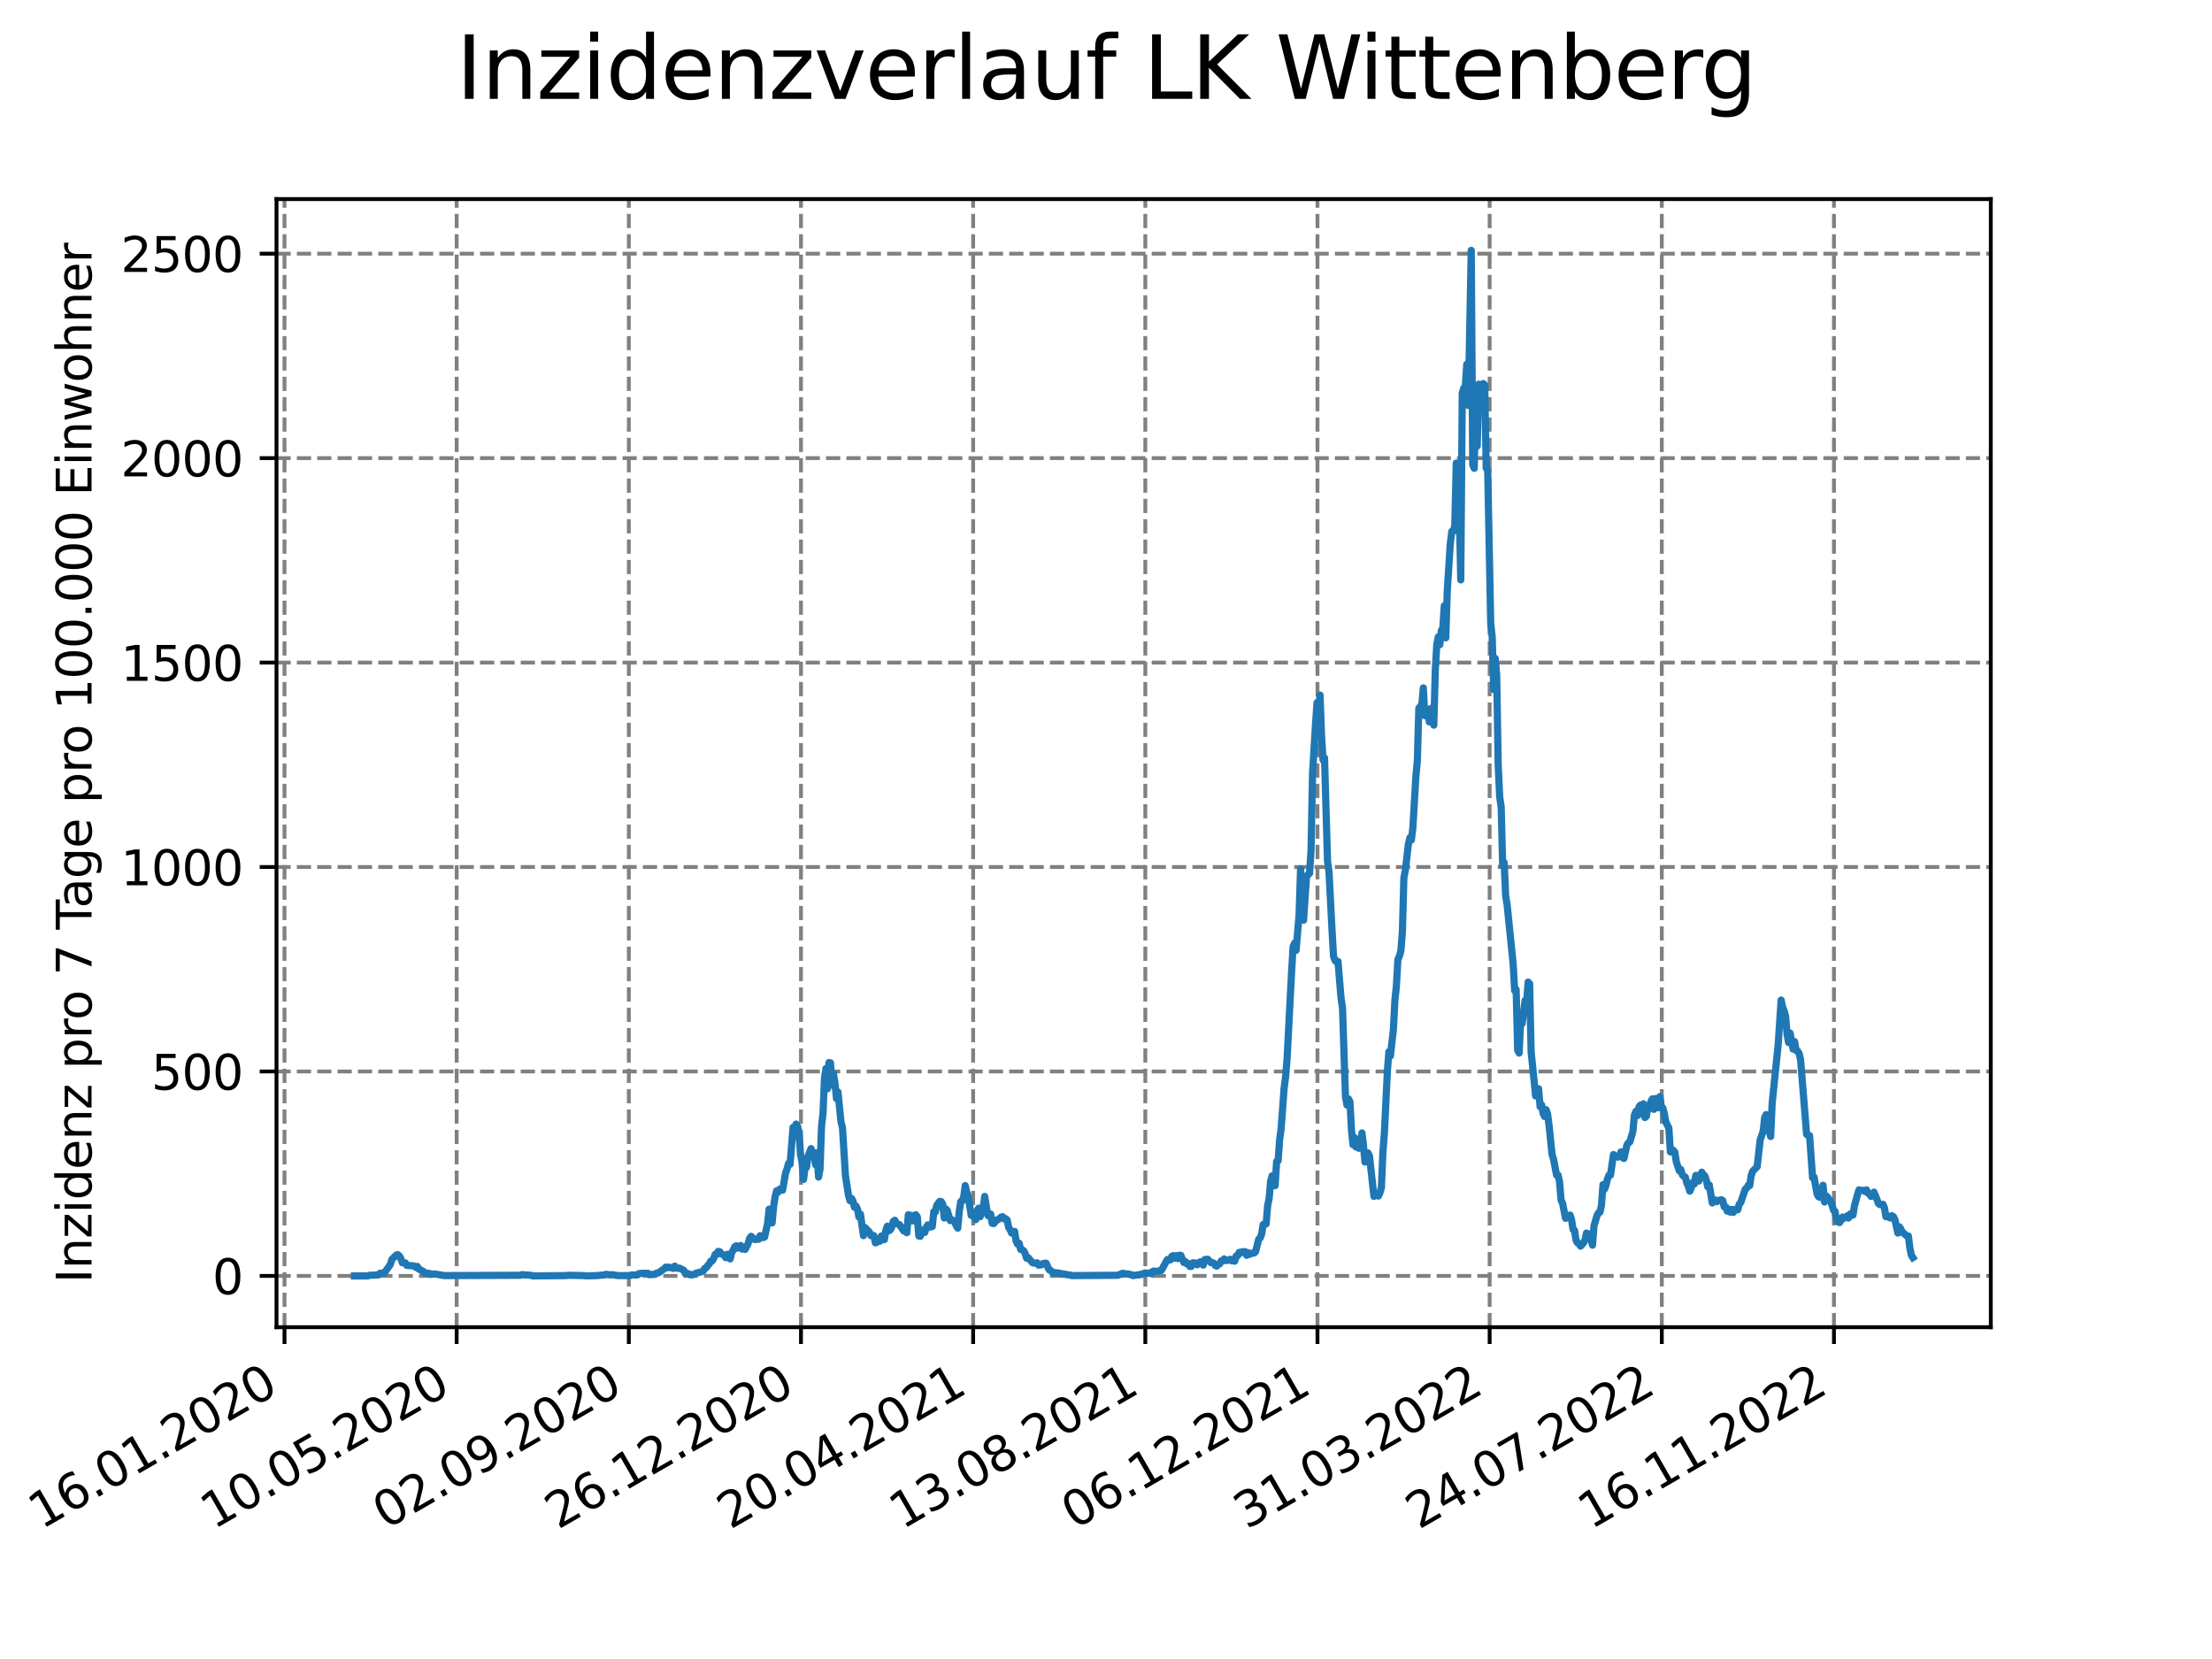 <?xml version="1.0" encoding="utf-8" standalone="no"?>
<!DOCTYPE svg PUBLIC "-//W3C//DTD SVG 1.1//EN"
  "http://www.w3.org/Graphics/SVG/1.1/DTD/svg11.dtd">
<svg xmlns:xlink="http://www.w3.org/1999/xlink" width="460.8pt" height="345.6pt" viewBox="0 0 460.8 345.6" xmlns="http://www.w3.org/2000/svg" version="1.1">
 <defs>
  <style type="text/css">*{stroke-linejoin: round; stroke-linecap: butt}</style>
 </defs>
 <g id="figure_1">
  <g id="patch_1">
   <path d="M 0 345.6 
L 460.8 345.6 
L 460.8 0 
L 0 0 
z
" style="fill: #ffffff"/>
  </g>
  <g id="axes_1">
   <g id="patch_2">
    <path d="M 57.6 276.48 
L 414.72 276.48 
L 414.72 41.472 
L 57.6 41.472 
z
" style="fill: #ffffff"/>
   </g>
   <g id="matplotlib.axis_1">
    <g id="xtick_1">
     <g id="line2d_1">
      <path d="M 59.266 276.48 
L 59.266 41.472 
" clip-path="url(#p8b31447f17)" style="fill: none; stroke-dasharray: 2.96,1.28; stroke-dashoffset: 0; stroke: #808080; stroke-width: 0.8"/>
     </g>
     <g id="line2d_2">
      <defs>
       <path id="m54310b208f" d="M 0 0 
L 0 3.5 
" style="stroke: #000000; stroke-width: 0.8"/>
      </defs>
      <g>
       <use xlink:href="#m54310b208f" x="59.266" y="276.48" style="stroke: #000000; stroke-width: 0.8"/>
      </g>
     </g>
     <g id="text_1">
      <!-- 16.01.2020 -->
      <g transform="translate(8.641 318.689) rotate(-30) scale(0.1 -0.1)">
       <defs>
        <path id="DejaVuSans-31" d="M 794 531 
L 1825 531 
L 1825 4091 
L 703 3866 
L 703 4441 
L 1819 4666 
L 2450 4666 
L 2450 531 
L 3481 531 
L 3481 0 
L 794 0 
L 794 531 
z
" transform="scale(0.016)"/>
        <path id="DejaVuSans-36" d="M 2113 2584 
Q 1688 2584 1439 2293 
Q 1191 2003 1191 1497 
Q 1191 994 1439 701 
Q 1688 409 2113 409 
Q 2538 409 2786 701 
Q 3034 994 3034 1497 
Q 3034 2003 2786 2293 
Q 2538 2584 2113 2584 
z
M 3366 4563 
L 3366 3988 
Q 3128 4100 2886 4159 
Q 2644 4219 2406 4219 
Q 1781 4219 1451 3797 
Q 1122 3375 1075 2522 
Q 1259 2794 1537 2939 
Q 1816 3084 2150 3084 
Q 2853 3084 3261 2657 
Q 3669 2231 3669 1497 
Q 3669 778 3244 343 
Q 2819 -91 2113 -91 
Q 1303 -91 875 529 
Q 447 1150 447 2328 
Q 447 3434 972 4092 
Q 1497 4750 2381 4750 
Q 2619 4750 2861 4703 
Q 3103 4656 3366 4563 
z
" transform="scale(0.016)"/>
        <path id="DejaVuSans-2e" d="M 684 794 
L 1344 794 
L 1344 0 
L 684 0 
L 684 794 
z
" transform="scale(0.016)"/>
        <path id="DejaVuSans-30" d="M 2034 4250 
Q 1547 4250 1301 3770 
Q 1056 3291 1056 2328 
Q 1056 1369 1301 889 
Q 1547 409 2034 409 
Q 2525 409 2770 889 
Q 3016 1369 3016 2328 
Q 3016 3291 2770 3770 
Q 2525 4250 2034 4250 
z
M 2034 4750 
Q 2819 4750 3233 4129 
Q 3647 3509 3647 2328 
Q 3647 1150 3233 529 
Q 2819 -91 2034 -91 
Q 1250 -91 836 529 
Q 422 1150 422 2328 
Q 422 3509 836 4129 
Q 1250 4750 2034 4750 
z
" transform="scale(0.016)"/>
        <path id="DejaVuSans-32" d="M 1228 531 
L 3431 531 
L 3431 0 
L 469 0 
L 469 531 
Q 828 903 1448 1529 
Q 2069 2156 2228 2338 
Q 2531 2678 2651 2914 
Q 2772 3150 2772 3378 
Q 2772 3750 2511 3984 
Q 2250 4219 1831 4219 
Q 1534 4219 1204 4116 
Q 875 4013 500 3803 
L 500 4441 
Q 881 4594 1212 4672 
Q 1544 4750 1819 4750 
Q 2544 4750 2975 4387 
Q 3406 4025 3406 3419 
Q 3406 3131 3298 2873 
Q 3191 2616 2906 2266 
Q 2828 2175 2409 1742 
Q 1991 1309 1228 531 
z
" transform="scale(0.016)"/>
       </defs>
       <use xlink:href="#DejaVuSans-31"/>
       <use xlink:href="#DejaVuSans-36" x="63.623"/>
       <use xlink:href="#DejaVuSans-2e" x="127.246"/>
       <use xlink:href="#DejaVuSans-30" x="159.033"/>
       <use xlink:href="#DejaVuSans-31" x="222.656"/>
       <use xlink:href="#DejaVuSans-2e" x="286.279"/>
       <use xlink:href="#DejaVuSans-32" x="318.066"/>
       <use xlink:href="#DejaVuSans-30" x="381.689"/>
       <use xlink:href="#DejaVuSans-32" x="445.312"/>
       <use xlink:href="#DejaVuSans-30" x="508.936"/>
      </g>
     </g>
    </g>
    <g id="xtick_2">
     <g id="line2d_3">
      <path d="M 95.131 276.48 
L 95.131 41.472 
" clip-path="url(#p8b31447f17)" style="fill: none; stroke-dasharray: 2.96,1.28; stroke-dashoffset: 0; stroke: #808080; stroke-width: 0.8"/>
     </g>
     <g id="line2d_4">
      <g>
       <use xlink:href="#m54310b208f" x="95.131" y="276.48" style="stroke: #000000; stroke-width: 0.8"/>
      </g>
     </g>
     <g id="text_2">
      <!-- 10.05.2020 -->
      <g transform="translate(44.505 318.689) rotate(-30) scale(0.1 -0.1)">
       <defs>
        <path id="DejaVuSans-35" d="M 691 4666 
L 3169 4666 
L 3169 4134 
L 1269 4134 
L 1269 2991 
Q 1406 3038 1543 3061 
Q 1681 3084 1819 3084 
Q 2600 3084 3056 2656 
Q 3513 2228 3513 1497 
Q 3513 744 3044 326 
Q 2575 -91 1722 -91 
Q 1428 -91 1123 -41 
Q 819 9 494 109 
L 494 744 
Q 775 591 1075 516 
Q 1375 441 1709 441 
Q 2250 441 2565 725 
Q 2881 1009 2881 1497 
Q 2881 1984 2565 2268 
Q 2250 2553 1709 2553 
Q 1456 2553 1204 2497 
Q 953 2441 691 2322 
L 691 4666 
z
" transform="scale(0.016)"/>
       </defs>
       <use xlink:href="#DejaVuSans-31"/>
       <use xlink:href="#DejaVuSans-30" x="63.623"/>
       <use xlink:href="#DejaVuSans-2e" x="127.246"/>
       <use xlink:href="#DejaVuSans-30" x="159.033"/>
       <use xlink:href="#DejaVuSans-35" x="222.656"/>
       <use xlink:href="#DejaVuSans-2e" x="286.279"/>
       <use xlink:href="#DejaVuSans-32" x="318.066"/>
       <use xlink:href="#DejaVuSans-30" x="381.689"/>
       <use xlink:href="#DejaVuSans-32" x="445.312"/>
       <use xlink:href="#DejaVuSans-30" x="508.936"/>
      </g>
     </g>
    </g>
    <g id="xtick_3">
     <g id="line2d_5">
      <path d="M 130.996 276.48 
L 130.996 41.472 
" clip-path="url(#p8b31447f17)" style="fill: none; stroke-dasharray: 2.96,1.28; stroke-dashoffset: 0; stroke: #808080; stroke-width: 0.8"/>
     </g>
     <g id="line2d_6">
      <g>
       <use xlink:href="#m54310b208f" x="130.996" y="276.48" style="stroke: #000000; stroke-width: 0.8"/>
      </g>
     </g>
     <g id="text_3">
      <!-- 02.09.2020 -->
      <g transform="translate(80.37 318.689) rotate(-30) scale(0.1 -0.1)">
       <defs>
        <path id="DejaVuSans-39" d="M 703 97 
L 703 672 
Q 941 559 1184 500 
Q 1428 441 1663 441 
Q 2288 441 2617 861 
Q 2947 1281 2994 2138 
Q 2813 1869 2534 1725 
Q 2256 1581 1919 1581 
Q 1219 1581 811 2004 
Q 403 2428 403 3163 
Q 403 3881 828 4315 
Q 1253 4750 1959 4750 
Q 2769 4750 3195 4129 
Q 3622 3509 3622 2328 
Q 3622 1225 3098 567 
Q 2575 -91 1691 -91 
Q 1453 -91 1209 -44 
Q 966 3 703 97 
z
M 1959 2075 
Q 2384 2075 2632 2365 
Q 2881 2656 2881 3163 
Q 2881 3666 2632 3958 
Q 2384 4250 1959 4250 
Q 1534 4250 1286 3958 
Q 1038 3666 1038 3163 
Q 1038 2656 1286 2365 
Q 1534 2075 1959 2075 
z
" transform="scale(0.016)"/>
       </defs>
       <use xlink:href="#DejaVuSans-30"/>
       <use xlink:href="#DejaVuSans-32" x="63.623"/>
       <use xlink:href="#DejaVuSans-2e" x="127.246"/>
       <use xlink:href="#DejaVuSans-30" x="159.033"/>
       <use xlink:href="#DejaVuSans-39" x="222.656"/>
       <use xlink:href="#DejaVuSans-2e" x="286.279"/>
       <use xlink:href="#DejaVuSans-32" x="318.066"/>
       <use xlink:href="#DejaVuSans-30" x="381.689"/>
       <use xlink:href="#DejaVuSans-32" x="445.312"/>
       <use xlink:href="#DejaVuSans-30" x="508.936"/>
      </g>
     </g>
    </g>
    <g id="xtick_4">
     <g id="line2d_7">
      <path d="M 166.86 276.48 
L 166.86 41.472 
" clip-path="url(#p8b31447f17)" style="fill: none; stroke-dasharray: 2.96,1.28; stroke-dashoffset: 0; stroke: #808080; stroke-width: 0.8"/>
     </g>
     <g id="line2d_8">
      <g>
       <use xlink:href="#m54310b208f" x="166.86" y="276.48" style="stroke: #000000; stroke-width: 0.8"/>
      </g>
     </g>
     <g id="text_4">
      <!-- 26.12.2020 -->
      <g transform="translate(116.235 318.689) rotate(-30) scale(0.1 -0.1)">
       <use xlink:href="#DejaVuSans-32"/>
       <use xlink:href="#DejaVuSans-36" x="63.623"/>
       <use xlink:href="#DejaVuSans-2e" x="127.246"/>
       <use xlink:href="#DejaVuSans-31" x="159.033"/>
       <use xlink:href="#DejaVuSans-32" x="222.656"/>
       <use xlink:href="#DejaVuSans-2e" x="286.279"/>
       <use xlink:href="#DejaVuSans-32" x="318.066"/>
       <use xlink:href="#DejaVuSans-30" x="381.689"/>
       <use xlink:href="#DejaVuSans-32" x="445.312"/>
       <use xlink:href="#DejaVuSans-30" x="508.936"/>
      </g>
     </g>
    </g>
    <g id="xtick_5">
     <g id="line2d_9">
      <path d="M 202.725 276.48 
L 202.725 41.472 
" clip-path="url(#p8b31447f17)" style="fill: none; stroke-dasharray: 2.96,1.28; stroke-dashoffset: 0; stroke: #808080; stroke-width: 0.8"/>
     </g>
     <g id="line2d_10">
      <g>
       <use xlink:href="#m54310b208f" x="202.725" y="276.48" style="stroke: #000000; stroke-width: 0.8"/>
      </g>
     </g>
     <g id="text_5">
      <!-- 20.04.2021 -->
      <g transform="translate(152.1 318.689) rotate(-30) scale(0.1 -0.1)">
       <defs>
        <path id="DejaVuSans-34" d="M 2419 4116 
L 825 1625 
L 2419 1625 
L 2419 4116 
z
M 2253 4666 
L 3047 4666 
L 3047 1625 
L 3713 1625 
L 3713 1100 
L 3047 1100 
L 3047 0 
L 2419 0 
L 2419 1100 
L 313 1100 
L 313 1709 
L 2253 4666 
z
" transform="scale(0.016)"/>
       </defs>
       <use xlink:href="#DejaVuSans-32"/>
       <use xlink:href="#DejaVuSans-30" x="63.623"/>
       <use xlink:href="#DejaVuSans-2e" x="127.246"/>
       <use xlink:href="#DejaVuSans-30" x="159.033"/>
       <use xlink:href="#DejaVuSans-34" x="222.656"/>
       <use xlink:href="#DejaVuSans-2e" x="286.279"/>
       <use xlink:href="#DejaVuSans-32" x="318.066"/>
       <use xlink:href="#DejaVuSans-30" x="381.689"/>
       <use xlink:href="#DejaVuSans-32" x="445.312"/>
       <use xlink:href="#DejaVuSans-31" x="508.936"/>
      </g>
     </g>
    </g>
    <g id="xtick_6">
     <g id="line2d_11">
      <path d="M 238.59 276.48 
L 238.59 41.472 
" clip-path="url(#p8b31447f17)" style="fill: none; stroke-dasharray: 2.96,1.28; stroke-dashoffset: 0; stroke: #808080; stroke-width: 0.8"/>
     </g>
     <g id="line2d_12">
      <g>
       <use xlink:href="#m54310b208f" x="238.59" y="276.48" style="stroke: #000000; stroke-width: 0.8"/>
      </g>
     </g>
     <g id="text_6">
      <!-- 13.08.2021 -->
      <g transform="translate(187.965 318.689) rotate(-30) scale(0.1 -0.1)">
       <defs>
        <path id="DejaVuSans-33" d="M 2597 2516 
Q 3050 2419 3304 2112 
Q 3559 1806 3559 1356 
Q 3559 666 3084 287 
Q 2609 -91 1734 -91 
Q 1441 -91 1130 -33 
Q 819 25 488 141 
L 488 750 
Q 750 597 1062 519 
Q 1375 441 1716 441 
Q 2309 441 2620 675 
Q 2931 909 2931 1356 
Q 2931 1769 2642 2001 
Q 2353 2234 1838 2234 
L 1294 2234 
L 1294 2753 
L 1863 2753 
Q 2328 2753 2575 2939 
Q 2822 3125 2822 3475 
Q 2822 3834 2567 4026 
Q 2313 4219 1838 4219 
Q 1578 4219 1281 4162 
Q 984 4106 628 3988 
L 628 4550 
Q 988 4650 1302 4700 
Q 1616 4750 1894 4750 
Q 2613 4750 3031 4423 
Q 3450 4097 3450 3541 
Q 3450 3153 3228 2886 
Q 3006 2619 2597 2516 
z
" transform="scale(0.016)"/>
        <path id="DejaVuSans-38" d="M 2034 2216 
Q 1584 2216 1326 1975 
Q 1069 1734 1069 1313 
Q 1069 891 1326 650 
Q 1584 409 2034 409 
Q 2484 409 2743 651 
Q 3003 894 3003 1313 
Q 3003 1734 2745 1975 
Q 2488 2216 2034 2216 
z
M 1403 2484 
Q 997 2584 770 2862 
Q 544 3141 544 3541 
Q 544 4100 942 4425 
Q 1341 4750 2034 4750 
Q 2731 4750 3128 4425 
Q 3525 4100 3525 3541 
Q 3525 3141 3298 2862 
Q 3072 2584 2669 2484 
Q 3125 2378 3379 2068 
Q 3634 1759 3634 1313 
Q 3634 634 3220 271 
Q 2806 -91 2034 -91 
Q 1263 -91 848 271 
Q 434 634 434 1313 
Q 434 1759 690 2068 
Q 947 2378 1403 2484 
z
M 1172 3481 
Q 1172 3119 1398 2916 
Q 1625 2713 2034 2713 
Q 2441 2713 2670 2916 
Q 2900 3119 2900 3481 
Q 2900 3844 2670 4047 
Q 2441 4250 2034 4250 
Q 1625 4250 1398 4047 
Q 1172 3844 1172 3481 
z
" transform="scale(0.016)"/>
       </defs>
       <use xlink:href="#DejaVuSans-31"/>
       <use xlink:href="#DejaVuSans-33" x="63.623"/>
       <use xlink:href="#DejaVuSans-2e" x="127.246"/>
       <use xlink:href="#DejaVuSans-30" x="159.033"/>
       <use xlink:href="#DejaVuSans-38" x="222.656"/>
       <use xlink:href="#DejaVuSans-2e" x="286.279"/>
       <use xlink:href="#DejaVuSans-32" x="318.066"/>
       <use xlink:href="#DejaVuSans-30" x="381.689"/>
       <use xlink:href="#DejaVuSans-32" x="445.312"/>
       <use xlink:href="#DejaVuSans-31" x="508.936"/>
      </g>
     </g>
    </g>
    <g id="xtick_7">
     <g id="line2d_13">
      <path d="M 274.455 276.48 
L 274.455 41.472 
" clip-path="url(#p8b31447f17)" style="fill: none; stroke-dasharray: 2.96,1.28; stroke-dashoffset: 0; stroke: #808080; stroke-width: 0.8"/>
     </g>
     <g id="line2d_14">
      <g>
       <use xlink:href="#m54310b208f" x="274.455" y="276.48" style="stroke: #000000; stroke-width: 0.8"/>
      </g>
     </g>
     <g id="text_7">
      <!-- 06.12.2021 -->
      <g transform="translate(223.83 318.689) rotate(-30) scale(0.1 -0.1)">
       <use xlink:href="#DejaVuSans-30"/>
       <use xlink:href="#DejaVuSans-36" x="63.623"/>
       <use xlink:href="#DejaVuSans-2e" x="127.246"/>
       <use xlink:href="#DejaVuSans-31" x="159.033"/>
       <use xlink:href="#DejaVuSans-32" x="222.656"/>
       <use xlink:href="#DejaVuSans-2e" x="286.279"/>
       <use xlink:href="#DejaVuSans-32" x="318.066"/>
       <use xlink:href="#DejaVuSans-30" x="381.689"/>
       <use xlink:href="#DejaVuSans-32" x="445.312"/>
       <use xlink:href="#DejaVuSans-31" x="508.936"/>
      </g>
     </g>
    </g>
    <g id="xtick_8">
     <g id="line2d_15">
      <path d="M 310.32 276.48 
L 310.32 41.472 
" clip-path="url(#p8b31447f17)" style="fill: none; stroke-dasharray: 2.96,1.28; stroke-dashoffset: 0; stroke: #808080; stroke-width: 0.8"/>
     </g>
     <g id="line2d_16">
      <g>
       <use xlink:href="#m54310b208f" x="310.32" y="276.48" style="stroke: #000000; stroke-width: 0.8"/>
      </g>
     </g>
     <g id="text_8">
      <!-- 31.03.2022 -->
      <g transform="translate(259.694 318.689) rotate(-30) scale(0.1 -0.1)">
       <use xlink:href="#DejaVuSans-33"/>
       <use xlink:href="#DejaVuSans-31" x="63.623"/>
       <use xlink:href="#DejaVuSans-2e" x="127.246"/>
       <use xlink:href="#DejaVuSans-30" x="159.033"/>
       <use xlink:href="#DejaVuSans-33" x="222.656"/>
       <use xlink:href="#DejaVuSans-2e" x="286.279"/>
       <use xlink:href="#DejaVuSans-32" x="318.066"/>
       <use xlink:href="#DejaVuSans-30" x="381.689"/>
       <use xlink:href="#DejaVuSans-32" x="445.312"/>
       <use xlink:href="#DejaVuSans-32" x="508.936"/>
      </g>
     </g>
    </g>
    <g id="xtick_9">
     <g id="line2d_17">
      <path d="M 346.184 276.48 
L 346.184 41.472 
" clip-path="url(#p8b31447f17)" style="fill: none; stroke-dasharray: 2.96,1.28; stroke-dashoffset: 0; stroke: #808080; stroke-width: 0.8"/>
     </g>
     <g id="line2d_18">
      <g>
       <use xlink:href="#m54310b208f" x="346.184" y="276.48" style="stroke: #000000; stroke-width: 0.8"/>
      </g>
     </g>
     <g id="text_9">
      <!-- 24.07.2022 -->
      <g transform="translate(295.559 318.689) rotate(-30) scale(0.1 -0.1)">
       <defs>
        <path id="DejaVuSans-37" d="M 525 4666 
L 3525 4666 
L 3525 4397 
L 1831 0 
L 1172 0 
L 2766 4134 
L 525 4134 
L 525 4666 
z
" transform="scale(0.016)"/>
       </defs>
       <use xlink:href="#DejaVuSans-32"/>
       <use xlink:href="#DejaVuSans-34" x="63.623"/>
       <use xlink:href="#DejaVuSans-2e" x="127.246"/>
       <use xlink:href="#DejaVuSans-30" x="159.033"/>
       <use xlink:href="#DejaVuSans-37" x="222.656"/>
       <use xlink:href="#DejaVuSans-2e" x="286.279"/>
       <use xlink:href="#DejaVuSans-32" x="318.066"/>
       <use xlink:href="#DejaVuSans-30" x="381.689"/>
       <use xlink:href="#DejaVuSans-32" x="445.312"/>
       <use xlink:href="#DejaVuSans-32" x="508.936"/>
      </g>
     </g>
    </g>
    <g id="xtick_10">
     <g id="line2d_19">
      <path d="M 382.049 276.48 
L 382.049 41.472 
" clip-path="url(#p8b31447f17)" style="fill: none; stroke-dasharray: 2.96,1.28; stroke-dashoffset: 0; stroke: #808080; stroke-width: 0.8"/>
     </g>
     <g id="line2d_20">
      <g>
       <use xlink:href="#m54310b208f" x="382.049" y="276.48" style="stroke: #000000; stroke-width: 0.8"/>
      </g>
     </g>
     <g id="text_10">
      <!-- 16.11.2022 -->
      <g transform="translate(331.424 318.689) rotate(-30) scale(0.1 -0.1)">
       <use xlink:href="#DejaVuSans-31"/>
       <use xlink:href="#DejaVuSans-36" x="63.623"/>
       <use xlink:href="#DejaVuSans-2e" x="127.246"/>
       <use xlink:href="#DejaVuSans-31" x="159.033"/>
       <use xlink:href="#DejaVuSans-31" x="222.656"/>
       <use xlink:href="#DejaVuSans-2e" x="286.279"/>
       <use xlink:href="#DejaVuSans-32" x="318.066"/>
       <use xlink:href="#DejaVuSans-30" x="381.689"/>
       <use xlink:href="#DejaVuSans-32" x="445.312"/>
       <use xlink:href="#DejaVuSans-32" x="508.936"/>
      </g>
     </g>
    </g>
   </g>
   <g id="matplotlib.axis_2">
    <g id="ytick_1">
     <g id="line2d_21">
      <path d="M 57.6 265.798 
L 414.72 265.798 
" clip-path="url(#p8b31447f17)" style="fill: none; stroke-dasharray: 2.96,1.28; stroke-dashoffset: 0; stroke: #808080; stroke-width: 0.8"/>
     </g>
     <g id="line2d_22">
      <defs>
       <path id="m31c91f7f8d" d="M 0 0 
L -3.5 0 
" style="stroke: #000000; stroke-width: 0.8"/>
      </defs>
      <g>
       <use xlink:href="#m31c91f7f8d" x="57.6" y="265.798" style="stroke: #000000; stroke-width: 0.8"/>
      </g>
     </g>
     <g id="text_11">
      <!-- 0 -->
      <g transform="translate(44.237 269.597) scale(0.1 -0.1)">
       <use xlink:href="#DejaVuSans-30"/>
      </g>
     </g>
    </g>
    <g id="ytick_2">
     <g id="line2d_23">
      <path d="M 57.6 223.208 
L 414.72 223.208 
" clip-path="url(#p8b31447f17)" style="fill: none; stroke-dasharray: 2.96,1.28; stroke-dashoffset: 0; stroke: #808080; stroke-width: 0.8"/>
     </g>
     <g id="line2d_24">
      <g>
       <use xlink:href="#m31c91f7f8d" x="57.6" y="223.208" style="stroke: #000000; stroke-width: 0.8"/>
      </g>
     </g>
     <g id="text_12">
      <!-- 500 -->
      <g transform="translate(31.512 227.007) scale(0.1 -0.1)">
       <use xlink:href="#DejaVuSans-35"/>
       <use xlink:href="#DejaVuSans-30" x="63.623"/>
       <use xlink:href="#DejaVuSans-30" x="127.246"/>
      </g>
     </g>
    </g>
    <g id="ytick_3">
     <g id="line2d_25">
      <path d="M 57.6 180.618 
L 414.72 180.618 
" clip-path="url(#p8b31447f17)" style="fill: none; stroke-dasharray: 2.96,1.28; stroke-dashoffset: 0; stroke: #808080; stroke-width: 0.8"/>
     </g>
     <g id="line2d_26">
      <g>
       <use xlink:href="#m31c91f7f8d" x="57.6" y="180.618" style="stroke: #000000; stroke-width: 0.8"/>
      </g>
     </g>
     <g id="text_13">
      <!-- 1000 -->
      <g transform="translate(25.15 184.417) scale(0.1 -0.1)">
       <use xlink:href="#DejaVuSans-31"/>
       <use xlink:href="#DejaVuSans-30" x="63.623"/>
       <use xlink:href="#DejaVuSans-30" x="127.246"/>
       <use xlink:href="#DejaVuSans-30" x="190.869"/>
      </g>
     </g>
    </g>
    <g id="ytick_4">
     <g id="line2d_27">
      <path d="M 57.6 138.028 
L 414.72 138.028 
" clip-path="url(#p8b31447f17)" style="fill: none; stroke-dasharray: 2.96,1.28; stroke-dashoffset: 0; stroke: #808080; stroke-width: 0.8"/>
     </g>
     <g id="line2d_28">
      <g>
       <use xlink:href="#m31c91f7f8d" x="57.6" y="138.028" style="stroke: #000000; stroke-width: 0.8"/>
      </g>
     </g>
     <g id="text_14">
      <!-- 1500 -->
      <g transform="translate(25.15 141.827) scale(0.1 -0.1)">
       <use xlink:href="#DejaVuSans-31"/>
       <use xlink:href="#DejaVuSans-35" x="63.623"/>
       <use xlink:href="#DejaVuSans-30" x="127.246"/>
       <use xlink:href="#DejaVuSans-30" x="190.869"/>
      </g>
     </g>
    </g>
    <g id="ytick_5">
     <g id="line2d_29">
      <path d="M 57.6 95.438 
L 414.72 95.438 
" clip-path="url(#p8b31447f17)" style="fill: none; stroke-dasharray: 2.96,1.28; stroke-dashoffset: 0; stroke: #808080; stroke-width: 0.8"/>
     </g>
     <g id="line2d_30">
      <g>
       <use xlink:href="#m31c91f7f8d" x="57.6" y="95.438" style="stroke: #000000; stroke-width: 0.8"/>
      </g>
     </g>
     <g id="text_15">
      <!-- 2000 -->
      <g transform="translate(25.15 99.237) scale(0.1 -0.1)">
       <use xlink:href="#DejaVuSans-32"/>
       <use xlink:href="#DejaVuSans-30" x="63.623"/>
       <use xlink:href="#DejaVuSans-30" x="127.246"/>
       <use xlink:href="#DejaVuSans-30" x="190.869"/>
      </g>
     </g>
    </g>
    <g id="ytick_6">
     <g id="line2d_31">
      <path d="M 57.6 52.848 
L 414.72 52.848 
" clip-path="url(#p8b31447f17)" style="fill: none; stroke-dasharray: 2.96,1.28; stroke-dashoffset: 0; stroke: #808080; stroke-width: 0.8"/>
     </g>
     <g id="line2d_32">
      <g>
       <use xlink:href="#m31c91f7f8d" x="57.6" y="52.848" style="stroke: #000000; stroke-width: 0.8"/>
      </g>
     </g>
     <g id="text_16">
      <!-- 2500 -->
      <g transform="translate(25.15 56.647) scale(0.1 -0.1)">
       <use xlink:href="#DejaVuSans-32"/>
       <use xlink:href="#DejaVuSans-35" x="63.623"/>
       <use xlink:href="#DejaVuSans-30" x="127.246"/>
       <use xlink:href="#DejaVuSans-30" x="190.869"/>
      </g>
     </g>
    </g>
    <g id="text_17">
     <!-- Inzidenz pro 7 Tage pro 100.000 Einwohner -->
     <g transform="translate(19.07 267.301) rotate(-90) scale(0.1 -0.1)">
      <defs>
       <path id="DejaVuSans-49" d="M 628 4666 
L 1259 4666 
L 1259 0 
L 628 0 
L 628 4666 
z
" transform="scale(0.016)"/>
       <path id="DejaVuSans-6e" d="M 3513 2113 
L 3513 0 
L 2938 0 
L 2938 2094 
Q 2938 2591 2744 2837 
Q 2550 3084 2163 3084 
Q 1697 3084 1428 2787 
Q 1159 2491 1159 1978 
L 1159 0 
L 581 0 
L 581 3500 
L 1159 3500 
L 1159 2956 
Q 1366 3272 1645 3428 
Q 1925 3584 2291 3584 
Q 2894 3584 3203 3211 
Q 3513 2838 3513 2113 
z
" transform="scale(0.016)"/>
       <path id="DejaVuSans-7a" d="M 353 3500 
L 3084 3500 
L 3084 2975 
L 922 459 
L 3084 459 
L 3084 0 
L 275 0 
L 275 525 
L 2438 3041 
L 353 3041 
L 353 3500 
z
" transform="scale(0.016)"/>
       <path id="DejaVuSans-69" d="M 603 3500 
L 1178 3500 
L 1178 0 
L 603 0 
L 603 3500 
z
M 603 4863 
L 1178 4863 
L 1178 4134 
L 603 4134 
L 603 4863 
z
" transform="scale(0.016)"/>
       <path id="DejaVuSans-64" d="M 2906 2969 
L 2906 4863 
L 3481 4863 
L 3481 0 
L 2906 0 
L 2906 525 
Q 2725 213 2448 61 
Q 2172 -91 1784 -91 
Q 1150 -91 751 415 
Q 353 922 353 1747 
Q 353 2572 751 3078 
Q 1150 3584 1784 3584 
Q 2172 3584 2448 3432 
Q 2725 3281 2906 2969 
z
M 947 1747 
Q 947 1113 1208 752 
Q 1469 391 1925 391 
Q 2381 391 2643 752 
Q 2906 1113 2906 1747 
Q 2906 2381 2643 2742 
Q 2381 3103 1925 3103 
Q 1469 3103 1208 2742 
Q 947 2381 947 1747 
z
" transform="scale(0.016)"/>
       <path id="DejaVuSans-65" d="M 3597 1894 
L 3597 1613 
L 953 1613 
Q 991 1019 1311 708 
Q 1631 397 2203 397 
Q 2534 397 2845 478 
Q 3156 559 3463 722 
L 3463 178 
Q 3153 47 2828 -22 
Q 2503 -91 2169 -91 
Q 1331 -91 842 396 
Q 353 884 353 1716 
Q 353 2575 817 3079 
Q 1281 3584 2069 3584 
Q 2775 3584 3186 3129 
Q 3597 2675 3597 1894 
z
M 3022 2063 
Q 3016 2534 2758 2815 
Q 2500 3097 2075 3097 
Q 1594 3097 1305 2825 
Q 1016 2553 972 2059 
L 3022 2063 
z
" transform="scale(0.016)"/>
       <path id="DejaVuSans-20" transform="scale(0.016)"/>
       <path id="DejaVuSans-70" d="M 1159 525 
L 1159 -1331 
L 581 -1331 
L 581 3500 
L 1159 3500 
L 1159 2969 
Q 1341 3281 1617 3432 
Q 1894 3584 2278 3584 
Q 2916 3584 3314 3078 
Q 3713 2572 3713 1747 
Q 3713 922 3314 415 
Q 2916 -91 2278 -91 
Q 1894 -91 1617 61 
Q 1341 213 1159 525 
z
M 3116 1747 
Q 3116 2381 2855 2742 
Q 2594 3103 2138 3103 
Q 1681 3103 1420 2742 
Q 1159 2381 1159 1747 
Q 1159 1113 1420 752 
Q 1681 391 2138 391 
Q 2594 391 2855 752 
Q 3116 1113 3116 1747 
z
" transform="scale(0.016)"/>
       <path id="DejaVuSans-72" d="M 2631 2963 
Q 2534 3019 2420 3045 
Q 2306 3072 2169 3072 
Q 1681 3072 1420 2755 
Q 1159 2438 1159 1844 
L 1159 0 
L 581 0 
L 581 3500 
L 1159 3500 
L 1159 2956 
Q 1341 3275 1631 3429 
Q 1922 3584 2338 3584 
Q 2397 3584 2469 3576 
Q 2541 3569 2628 3553 
L 2631 2963 
z
" transform="scale(0.016)"/>
       <path id="DejaVuSans-6f" d="M 1959 3097 
Q 1497 3097 1228 2736 
Q 959 2375 959 1747 
Q 959 1119 1226 758 
Q 1494 397 1959 397 
Q 2419 397 2687 759 
Q 2956 1122 2956 1747 
Q 2956 2369 2687 2733 
Q 2419 3097 1959 3097 
z
M 1959 3584 
Q 2709 3584 3137 3096 
Q 3566 2609 3566 1747 
Q 3566 888 3137 398 
Q 2709 -91 1959 -91 
Q 1206 -91 779 398 
Q 353 888 353 1747 
Q 353 2609 779 3096 
Q 1206 3584 1959 3584 
z
" transform="scale(0.016)"/>
       <path id="DejaVuSans-54" d="M -19 4666 
L 3928 4666 
L 3928 4134 
L 2272 4134 
L 2272 0 
L 1638 0 
L 1638 4134 
L -19 4134 
L -19 4666 
z
" transform="scale(0.016)"/>
       <path id="DejaVuSans-61" d="M 2194 1759 
Q 1497 1759 1228 1600 
Q 959 1441 959 1056 
Q 959 750 1161 570 
Q 1363 391 1709 391 
Q 2188 391 2477 730 
Q 2766 1069 2766 1631 
L 2766 1759 
L 2194 1759 
z
M 3341 1997 
L 3341 0 
L 2766 0 
L 2766 531 
Q 2569 213 2275 61 
Q 1981 -91 1556 -91 
Q 1019 -91 701 211 
Q 384 513 384 1019 
Q 384 1609 779 1909 
Q 1175 2209 1959 2209 
L 2766 2209 
L 2766 2266 
Q 2766 2663 2505 2880 
Q 2244 3097 1772 3097 
Q 1472 3097 1187 3025 
Q 903 2953 641 2809 
L 641 3341 
Q 956 3463 1253 3523 
Q 1550 3584 1831 3584 
Q 2591 3584 2966 3190 
Q 3341 2797 3341 1997 
z
" transform="scale(0.016)"/>
       <path id="DejaVuSans-67" d="M 2906 1791 
Q 2906 2416 2648 2759 
Q 2391 3103 1925 3103 
Q 1463 3103 1205 2759 
Q 947 2416 947 1791 
Q 947 1169 1205 825 
Q 1463 481 1925 481 
Q 2391 481 2648 825 
Q 2906 1169 2906 1791 
z
M 3481 434 
Q 3481 -459 3084 -895 
Q 2688 -1331 1869 -1331 
Q 1566 -1331 1297 -1286 
Q 1028 -1241 775 -1147 
L 775 -588 
Q 1028 -725 1275 -790 
Q 1522 -856 1778 -856 
Q 2344 -856 2625 -561 
Q 2906 -266 2906 331 
L 2906 616 
Q 2728 306 2450 153 
Q 2172 0 1784 0 
Q 1141 0 747 490 
Q 353 981 353 1791 
Q 353 2603 747 3093 
Q 1141 3584 1784 3584 
Q 2172 3584 2450 3431 
Q 2728 3278 2906 2969 
L 2906 3500 
L 3481 3500 
L 3481 434 
z
" transform="scale(0.016)"/>
       <path id="DejaVuSans-45" d="M 628 4666 
L 3578 4666 
L 3578 4134 
L 1259 4134 
L 1259 2753 
L 3481 2753 
L 3481 2222 
L 1259 2222 
L 1259 531 
L 3634 531 
L 3634 0 
L 628 0 
L 628 4666 
z
" transform="scale(0.016)"/>
       <path id="DejaVuSans-77" d="M 269 3500 
L 844 3500 
L 1563 769 
L 2278 3500 
L 2956 3500 
L 3675 769 
L 4391 3500 
L 4966 3500 
L 4050 0 
L 3372 0 
L 2619 2869 
L 1863 0 
L 1184 0 
L 269 3500 
z
" transform="scale(0.016)"/>
       <path id="DejaVuSans-68" d="M 3513 2113 
L 3513 0 
L 2938 0 
L 2938 2094 
Q 2938 2591 2744 2837 
Q 2550 3084 2163 3084 
Q 1697 3084 1428 2787 
Q 1159 2491 1159 1978 
L 1159 0 
L 581 0 
L 581 4863 
L 1159 4863 
L 1159 2956 
Q 1366 3272 1645 3428 
Q 1925 3584 2291 3584 
Q 2894 3584 3203 3211 
Q 3513 2838 3513 2113 
z
" transform="scale(0.016)"/>
      </defs>
      <use xlink:href="#DejaVuSans-49"/>
      <use xlink:href="#DejaVuSans-6e" x="29.492"/>
      <use xlink:href="#DejaVuSans-7a" x="92.871"/>
      <use xlink:href="#DejaVuSans-69" x="145.361"/>
      <use xlink:href="#DejaVuSans-64" x="173.145"/>
      <use xlink:href="#DejaVuSans-65" x="236.621"/>
      <use xlink:href="#DejaVuSans-6e" x="298.145"/>
      <use xlink:href="#DejaVuSans-7a" x="361.523"/>
      <use xlink:href="#DejaVuSans-20" x="414.014"/>
      <use xlink:href="#DejaVuSans-70" x="445.801"/>
      <use xlink:href="#DejaVuSans-72" x="509.277"/>
      <use xlink:href="#DejaVuSans-6f" x="548.141"/>
      <use xlink:href="#DejaVuSans-20" x="609.322"/>
      <use xlink:href="#DejaVuSans-37" x="641.109"/>
      <use xlink:href="#DejaVuSans-20" x="704.732"/>
      <use xlink:href="#DejaVuSans-54" x="736.52"/>
      <use xlink:href="#DejaVuSans-61" x="781.104"/>
      <use xlink:href="#DejaVuSans-67" x="842.383"/>
      <use xlink:href="#DejaVuSans-65" x="905.859"/>
      <use xlink:href="#DejaVuSans-20" x="967.383"/>
      <use xlink:href="#DejaVuSans-70" x="999.17"/>
      <use xlink:href="#DejaVuSans-72" x="1062.646"/>
      <use xlink:href="#DejaVuSans-6f" x="1101.51"/>
      <use xlink:href="#DejaVuSans-20" x="1162.691"/>
      <use xlink:href="#DejaVuSans-31" x="1194.479"/>
      <use xlink:href="#DejaVuSans-30" x="1258.102"/>
      <use xlink:href="#DejaVuSans-30" x="1321.725"/>
      <use xlink:href="#DejaVuSans-2e" x="1385.348"/>
      <use xlink:href="#DejaVuSans-30" x="1417.135"/>
      <use xlink:href="#DejaVuSans-30" x="1480.758"/>
      <use xlink:href="#DejaVuSans-30" x="1544.381"/>
      <use xlink:href="#DejaVuSans-20" x="1608.004"/>
      <use xlink:href="#DejaVuSans-45" x="1639.791"/>
      <use xlink:href="#DejaVuSans-69" x="1702.975"/>
      <use xlink:href="#DejaVuSans-6e" x="1730.758"/>
      <use xlink:href="#DejaVuSans-77" x="1794.137"/>
      <use xlink:href="#DejaVuSans-6f" x="1875.924"/>
      <use xlink:href="#DejaVuSans-68" x="1937.105"/>
      <use xlink:href="#DejaVuSans-6e" x="2000.484"/>
      <use xlink:href="#DejaVuSans-65" x="2063.863"/>
      <use xlink:href="#DejaVuSans-72" x="2125.387"/>
     </g>
    </g>
   </g>
   <g id="line2d_33">
    <path d="M 73.833 265.798 
L 76.64 265.798 
L 76.951 265.661 
L 78.823 265.593 
L 79.134 265.252 
L 79.758 265.184 
L 80.07 265.184 
L 81.318 263.412 
L 81.629 262.389 
L 82.565 261.435 
L 82.877 261.367 
L 83.189 261.639 
L 83.501 262.185 
L 83.813 263.071 
L 84.124 263.003 
L 84.436 263.071 
L 84.748 263.616 
L 85.996 263.685 
L 86.307 263.753 
L 86.619 264.025 
L 86.931 263.821 
L 87.243 264.366 
L 88.179 264.843 
L 88.491 265.184 
L 88.802 265.184 
L 89.114 265.321 
L 89.426 265.252 
L 89.738 265.457 
L 90.362 265.389 
L 90.985 265.457 
L 92.545 265.73 
L 108.45 265.661 
L 108.762 265.525 
L 109.386 265.593 
L 110.633 265.661 
L 110.945 265.798 
L 117.806 265.73 
L 118.43 265.661 
L 121.549 265.73 
L 122.172 265.798 
L 124.355 265.73 
L 124.979 265.661 
L 125.915 265.593 
L 126.227 265.457 
L 127.162 265.593 
L 127.474 265.525 
L 128.721 265.73 
L 131.216 265.73 
L 131.528 265.593 
L 132.776 265.593 
L 133.088 265.321 
L 133.711 265.252 
L 134.959 265.252 
L 135.271 265.525 
L 135.583 265.457 
L 135.894 265.525 
L 136.518 265.389 
L 136.83 265.184 
L 137.142 265.184 
L 138.078 264.503 
L 138.389 264.298 
L 138.701 263.957 
L 139.013 264.094 
L 139.325 263.957 
L 140.261 264.23 
L 140.572 263.753 
L 140.884 264.162 
L 141.196 264.23 
L 141.508 264.162 
L 142.444 264.639 
L 142.756 265.321 
L 143.379 265.321 
L 143.691 265.525 
L 144.003 265.593 
L 144.627 265.457 
L 144.939 265.252 
L 146.186 264.912 
L 146.498 264.775 
L 146.81 264.23 
L 147.122 264.094 
L 147.434 263.616 
L 147.745 263.344 
L 148.057 262.73 
L 148.369 262.662 
L 148.681 262.117 
L 148.993 261.299 
L 149.305 261.299 
L 149.617 260.685 
L 149.929 260.753 
L 150.24 261.23 
L 150.552 261.299 
L 150.864 261.503 
L 151.176 261.98 
L 151.488 261.299 
L 151.8 262.048 
L 152.112 262.253 
L 152.423 260.89 
L 152.735 260.481 
L 153.047 259.731 
L 153.359 259.526 
L 153.671 260.003 
L 153.983 259.867 
L 154.295 259.458 
L 154.607 260.208 
L 154.918 260.003 
L 155.23 260.276 
L 155.854 259.049 
L 156.166 257.958 
L 156.478 257.549 
L 157.101 258.163 
L 157.413 258.231 
L 157.725 258.095 
L 158.037 258.163 
L 158.349 257.413 
L 158.661 257.549 
L 158.973 257.822 
L 159.285 257.686 
L 159.908 254.823 
L 160.22 251.891 
L 160.532 254.277 
L 160.844 254.754 
L 161.156 251.346 
L 161.468 249.301 
L 161.779 248.074 
L 162.091 248.346 
L 162.403 247.733 
L 162.715 247.733 
L 163.027 247.937 
L 163.651 244.324 
L 163.963 243.506 
L 164.274 242.347 
L 164.586 242.552 
L 165.21 234.849 
L 165.522 235.462 
L 165.834 234.167 
L 166.146 234.576 
L 166.458 236.076 
L 166.769 240.507 
L 167.081 242.143 
L 167.393 245.688 
L 167.705 243.302 
L 168.017 243.165 
L 168.329 240.848 
L 168.952 239.28 
L 169.264 240.166 
L 169.576 240.098 
L 169.888 242.62 
L 170.2 240.166 
L 170.512 245.211 
L 170.824 243.575 
L 171.136 234.712 
L 171.447 231.918 
L 171.759 224.623 
L 172.071 222.578 
L 172.383 226.805 
L 172.695 221.351 
L 173.007 221.419 
L 173.319 225.987 
L 173.63 223.737 
L 173.942 225.646 
L 174.254 228.85 
L 174.566 227.486 
L 175.19 233.69 
L 175.502 234.917 
L 176.125 244.938 
L 176.749 248.96 
L 177.061 250.119 
L 177.373 249.642 
L 177.685 250.187 
L 177.997 251.482 
L 178.308 251.21 
L 178.62 251.891 
L 178.932 253.527 
L 179.244 252.914 
L 179.868 257.413 
L 180.18 255.709 
L 181.115 256.663 
L 181.427 257.413 
L 181.739 257.345 
L 182.051 257.413 
L 182.363 258.913 
L 182.675 258.776 
L 182.987 258.231 
L 183.298 258.572 
L 183.61 257.481 
L 183.922 257.617 
L 184.234 258.231 
L 184.546 256.254 
L 184.858 255.436 
L 185.17 256.39 
L 185.481 256.186 
L 185.793 255.572 
L 186.105 254.413 
L 186.417 254.209 
L 186.729 254.891 
L 187.353 255.095 
L 188.288 256.459 
L 188.6 256.39 
L 188.912 256.799 
L 189.224 253.05 
L 189.536 253.255 
L 189.848 253.186 
L 190.159 254.345 
L 190.471 253.391 
L 190.783 253.05 
L 191.095 253.527 
L 191.407 257.481 
L 191.719 257.549 
L 192.031 256.595 
L 192.343 256.254 
L 192.654 256.731 
L 192.966 255.641 
L 193.278 255.163 
L 193.59 255.641 
L 194.214 255.504 
L 194.526 252.437 
L 194.837 252.505 
L 195.149 251.073 
L 195.773 250.255 
L 196.085 250.323 
L 196.397 250.869 
L 196.709 253.732 
L 197.021 251.823 
L 197.332 252.164 
L 197.956 254.277 
L 198.268 254.073 
L 198.892 254.55 
L 199.204 255.368 
L 199.516 255.845 
L 199.827 252.368 
L 200.139 250.323 
L 200.451 250.187 
L 200.763 249.301 
L 201.075 246.983 
L 201.387 248.415 
L 201.699 249.233 
L 202.322 253.186 
L 202.634 252.777 
L 203.258 254.073 
L 203.57 252.164 
L 203.882 251.687 
L 204.194 253.459 
L 204.505 251.619 
L 204.817 251.619 
L 205.129 249.233 
L 205.753 253.118 
L 206.065 253.391 
L 206.377 252.914 
L 206.688 254.823 
L 207 254.891 
L 207.624 254.141 
L 207.936 254.073 
L 208.56 253.527 
L 208.872 253.459 
L 209.183 253.936 
L 209.495 253.868 
L 209.807 254.141 
L 210.119 255.709 
L 210.431 256.186 
L 210.743 256.868 
L 211.366 256.527 
L 211.678 258.572 
L 211.99 259.185 
L 212.302 258.981 
L 212.614 260.276 
L 212.926 260.344 
L 213.238 260.549 
L 213.55 261.094 
L 213.861 262.117 
L 214.173 261.98 
L 215.109 263.071 
L 215.421 263.139 
L 216.045 263.071 
L 216.356 263.548 
L 216.98 263.48 
L 217.292 263.207 
L 217.916 263.139 
L 218.539 264.503 
L 218.851 264.639 
L 219.475 265.252 
L 219.787 265.116 
L 220.411 265.184 
L 222.594 265.593 
L 222.906 265.593 
L 223.217 265.73 
L 232.885 265.661 
L 233.821 265.252 
L 234.757 265.389 
L 235.068 265.389 
L 235.38 265.525 
L 235.692 265.525 
L 236.004 265.73 
L 236.94 265.593 
L 237.252 265.593 
L 237.563 265.457 
L 237.875 265.457 
L 238.499 265.184 
L 238.811 265.252 
L 239.435 265.184 
L 239.746 265.321 
L 240.058 264.912 
L 240.37 264.775 
L 240.682 264.912 
L 241.93 264.639 
L 243.177 262.389 
L 243.801 262.458 
L 244.113 261.708 
L 244.425 261.571 
L 244.736 262.117 
L 245.048 261.571 
L 245.36 262.185 
L 245.672 261.503 
L 245.984 261.503 
L 246.608 263.003 
L 246.919 262.798 
L 247.231 263.276 
L 247.543 263.207 
L 247.855 263.821 
L 248.167 263.821 
L 248.479 263.071 
L 248.791 263.071 
L 249.414 263.48 
L 249.726 263.003 
L 250.038 262.867 
L 250.35 262.867 
L 250.662 263.548 
L 250.974 262.389 
L 251.597 262.321 
L 252.221 263.003 
L 252.533 263.003 
L 252.845 263.139 
L 253.157 263.616 
L 253.469 263.753 
L 253.781 263.412 
L 254.092 263.276 
L 254.404 262.662 
L 254.716 262.662 
L 255.028 262.253 
L 255.34 262.594 
L 255.964 262.526 
L 256.275 262.321 
L 256.587 262.662 
L 256.899 262.594 
L 257.211 262.73 
L 257.523 261.639 
L 257.835 261.571 
L 258.147 260.89 
L 258.459 261.026 
L 258.77 260.753 
L 259.394 260.753 
L 259.706 261.503 
L 260.018 260.958 
L 260.33 261.299 
L 260.642 261.094 
L 261.265 261.026 
L 261.577 260.685 
L 262.201 258.163 
L 262.513 257.89 
L 262.825 257.072 
L 263.137 255.095 
L 263.448 255.095 
L 263.76 254.959 
L 264.072 251.141 
L 264.384 249.71 
L 264.696 246.029 
L 265.008 244.938 
L 265.32 246.983 
L 265.632 246.983 
L 265.943 241.938 
L 266.255 241.802 
L 266.567 237.439 
L 266.879 235.19 
L 267.503 226.668 
L 267.815 224.351 
L 268.126 220.465 
L 269.062 202.468 
L 269.374 197.219 
L 269.686 196.469 
L 269.998 197.969 
L 270.621 190.607 
L 270.933 180.995 
L 271.557 191.697 
L 272.181 182.495 
L 272.804 181.949 
L 273.116 177.109 
L 273.428 161.089 
L 274.052 150.796 
L 274.364 146.365 
L 274.676 147.66 
L 274.988 144.797 
L 275.299 153.182 
L 275.611 158.294 
L 275.923 157.885 
L 276.547 179.359 
L 276.859 181.676 
L 277.483 193.674 
L 277.794 199.196 
L 278.106 200.082 
L 278.418 200.355 
L 278.73 200.287 
L 279.354 207.854 
L 279.666 209.967 
L 280.289 228.509 
L 280.601 230.213 
L 280.913 228.918 
L 281.225 229.532 
L 281.537 235.394 
L 281.849 238.462 
L 282.161 236.962 
L 282.472 238.939 
L 282.784 238.121 
L 283.096 239.212 
L 283.408 239.075 
L 283.72 236.008 
L 284.032 238.53 
L 284.344 242.075 
L 284.655 241.87 
L 284.967 240.166 
L 285.279 240.78 
L 286.215 249.233 
L 286.527 248.824 
L 286.839 248.755 
L 287.15 249.164 
L 287.462 248.483 
L 287.774 247.392 
L 288.086 239.962 
L 288.398 235.94 
L 289.022 223.055 
L 289.333 219.102 
L 289.645 219.988 
L 290.269 214.466 
L 290.581 208.399 
L 290.893 205.4 
L 291.205 199.878 
L 291.517 199.196 
L 291.828 198.105 
L 292.14 194.152 
L 292.452 182.904 
L 292.764 181.267 
L 293.388 175.882 
L 293.7 174.519 
L 294.012 174.996 
L 294.323 172.474 
L 294.947 161.839 
L 295.259 158.499 
L 295.571 147.524 
L 296.195 146.774 
L 296.506 143.297 
L 296.818 149.091 
L 297.13 149.091 
L 297.442 148.069 
L 297.754 150.387 
L 298.066 147.592 
L 298.378 148.273 
L 298.69 151.068 
L 299.001 139.548 
L 299.313 134.23 
L 299.625 132.663 
L 299.937 134.299 
L 300.249 131.367 
L 300.561 130.89 
L 300.873 126.186 
L 301.184 132.867 
L 301.496 122.982 
L 302.12 113.302 
L 302.432 110.712 
L 302.744 110.712 
L 303.056 109.485 
L 303.368 96.464 
L 303.679 96.942 
L 303.991 106.076 
L 304.303 120.801 
L 304.615 81.876 
L 304.927 80.854 
L 305.239 80.854 
L 305.551 75.877 
L 305.862 84.467 
L 306.486 52.154 
L 306.798 96.805 
L 307.11 97.555 
L 307.422 82.353 
L 307.734 92.92 
L 308.046 80.036 
L 308.669 85.421 
L 308.981 79.899 
L 309.293 80.172 
L 309.605 97.555 
L 309.917 97.964 
L 310.541 129.799 
L 310.852 132.663 
L 311.164 143.638 
L 311.476 137.162 
L 311.788 140.57 
L 312.1 159.317 
L 312.412 165.997 
L 312.724 168.111 
L 313.035 180.381 
L 313.347 179.7 
L 313.659 186.653 
L 313.971 188.562 
L 315.219 200.832 
L 315.53 206.354 
L 315.842 206.149 
L 316.154 218.761 
L 316.466 219.374 
L 316.778 212.557 
L 317.09 213.239 
L 317.713 208.399 
L 318.025 208.808 
L 318.337 204.581 
L 318.649 204.922 
L 318.961 219.102 
L 319.897 228.305 
L 320.52 226.805 
L 320.832 230.554 
L 321.144 230.145 
L 321.456 231.918 
L 321.768 232.599 
L 322.08 231.168 
L 322.391 232.054 
L 322.703 234.508 
L 323.327 240.507 
L 323.639 241.529 
L 324.263 244.802 
L 324.575 244.802 
L 324.886 246.233 
L 325.198 249.982 
L 325.51 250.664 
L 326.134 253.8 
L 326.758 253.527 
L 327.07 253.118 
L 327.381 254.073 
L 327.693 256.118 
L 328.005 256.322 
L 328.317 258.367 
L 328.629 258.913 
L 328.941 259.049 
L 329.253 259.594 
L 329.876 258.913 
L 330.188 258.299 
L 330.5 256.868 
L 330.812 257.14 
L 331.124 257.072 
L 331.748 259.39 
L 332.059 255.368 
L 332.683 253.255 
L 332.995 252.641 
L 333.307 252.505 
L 333.619 251.073 
L 333.931 246.778 
L 334.242 247.733 
L 334.554 246.915 
L 334.866 245.62 
L 335.178 244.802 
L 335.49 244.802 
L 336.114 240.507 
L 336.426 240.916 
L 336.737 240.916 
L 337.049 241.052 
L 337.361 240.78 
L 337.673 239.962 
L 337.985 241.12 
L 338.297 241.325 
L 338.92 238.53 
L 339.232 238.053 
L 339.544 237.848 
L 340.168 235.667 
L 340.48 232.258 
L 340.792 231.508 
L 341.104 232.395 
L 341.415 230.622 
L 341.727 230.213 
L 342.039 232.054 
L 342.351 229.941 
L 342.663 232.804 
L 342.975 232.531 
L 343.287 230.622 
L 343.599 230.69 
L 343.91 229.463 
L 344.222 228.918 
L 344.534 231.099 
L 344.846 228.85 
L 345.158 229.532 
L 345.47 230.759 
L 345.782 228.441 
L 346.093 230.554 
L 346.405 230.827 
L 346.717 232.054 
L 347.029 233.758 
L 347.653 234.985 
L 347.965 239.962 
L 348.277 239.962 
L 348.588 239.621 
L 348.9 240.03 
L 349.212 242.075 
L 349.836 243.915 
L 350.148 243.643 
L 350.46 244.733 
L 350.771 245.074 
L 351.083 245.211 
L 351.395 246.438 
L 351.707 247.119 
L 352.019 248.142 
L 352.331 247.392 
L 352.643 246.301 
L 352.955 246.642 
L 353.266 244.87 
L 353.578 244.87 
L 353.89 246.029 
L 354.514 244.188 
L 354.826 244.733 
L 355.138 244.938 
L 355.449 245.824 
L 355.761 247.256 
L 356.073 246.847 
L 356.697 250.596 
L 357.009 250.051 
L 357.321 249.982 
L 357.633 250.323 
L 357.944 250.119 
L 358.568 249.914 
L 358.88 250.119 
L 359.192 251.414 
L 359.504 251.414 
L 359.816 252.3 
L 360.128 251.891 
L 360.439 252.505 
L 360.751 251.959 
L 361.063 252.573 
L 361.375 251.959 
L 361.999 252.028 
L 362.311 250.869 
L 362.622 250.528 
L 363.558 247.733 
L 363.87 247.528 
L 364.182 246.915 
L 364.494 246.983 
L 364.806 244.87 
L 365.117 243.984 
L 366.053 243.029 
L 366.677 237.439 
L 367.3 235.667 
L 367.612 232.804 
L 367.924 232.19 
L 368.236 232.395 
L 368.548 235.53 
L 368.86 236.758 
L 369.172 229.804 
L 370.419 217.738 
L 371.043 208.331 
L 371.355 209.831 
L 371.667 210.58 
L 371.978 211.739 
L 372.29 215.557 
L 372.602 217.193 
L 372.914 215.216 
L 373.538 218.556 
L 373.85 216.988 
L 374.162 218.829 
L 374.473 218.965 
L 374.785 219.442 
L 375.097 220.806 
L 376.345 236.28 
L 376.657 236.553 
L 376.968 236.553 
L 377.592 245.347 
L 377.904 245.211 
L 378.528 248.755 
L 378.84 249.301 
L 379.151 249.437 
L 379.775 246.915 
L 380.087 250.391 
L 380.399 249.096 
L 380.711 249.369 
L 381.023 249.914 
L 381.335 250.119 
L 381.958 252.096 
L 382.27 252.368 
L 382.582 254.209 
L 382.894 254.55 
L 383.206 254.686 
L 383.518 254.209 
L 383.829 253.527 
L 384.141 253.8 
L 384.765 253.323 
L 385.077 253.732 
L 385.389 252.914 
L 385.701 253.186 
L 386.013 253.118 
L 386.324 251.141 
L 386.948 248.892 
L 387.26 247.869 
L 387.572 248.006 
L 387.884 247.937 
L 388.196 248.006 
L 388.507 248.21 
L 388.819 247.869 
L 389.131 248.551 
L 389.443 248.687 
L 389.755 249.233 
L 390.067 249.164 
L 390.379 248.346 
L 391.002 249.846 
L 391.314 250.732 
L 391.626 250.937 
L 391.938 251.005 
L 392.25 250.869 
L 392.562 251.619 
L 392.874 253.459 
L 393.186 253.255 
L 393.497 253.595 
L 393.809 253.732 
L 394.121 253.255 
L 394.433 253.459 
L 394.745 254.073 
L 395.369 256.868 
L 395.68 255.572 
L 395.992 256.05 
L 396.304 256.731 
L 396.616 256.936 
L 397.24 257.481 
L 397.552 257.481 
L 397.864 260.003 
L 398.175 261.503 
L 398.487 261.98 
L 398.487 261.98 
" clip-path="url(#p8b31447f17)" style="fill: none; stroke: #1f77b4; stroke-width: 1.5; stroke-linecap: square"/>
   </g>
   <g id="patch_3">
    <path d="M 57.6 276.48 
L 57.6 41.472 
" style="fill: none; stroke: #000000; stroke-width: 0.8; stroke-linejoin: miter; stroke-linecap: square"/>
   </g>
   <g id="patch_4">
    <path d="M 414.72 276.48 
L 414.72 41.472 
" style="fill: none; stroke: #000000; stroke-width: 0.8; stroke-linejoin: miter; stroke-linecap: square"/>
   </g>
   <g id="patch_5">
    <path d="M 57.6 276.48 
L 414.72 276.48 
" style="fill: none; stroke: #000000; stroke-width: 0.8; stroke-linejoin: miter; stroke-linecap: square"/>
   </g>
   <g id="patch_6">
    <path d="M 57.6 41.472 
L 414.72 41.472 
" style="fill: none; stroke: #000000; stroke-width: 0.8; stroke-linejoin: miter; stroke-linecap: square"/>
   </g>
  </g>
  <g id="text_18">
   <!-- Inzidenzverlauf LK Wittenberg -->
   <g transform="translate(95.047 20.589) scale(0.18 -0.18)">
    <defs>
     <path id="DejaVuSans-76" d="M 191 3500 
L 800 3500 
L 1894 563 
L 2988 3500 
L 3597 3500 
L 2284 0 
L 1503 0 
L 191 3500 
z
" transform="scale(0.016)"/>
     <path id="DejaVuSans-6c" d="M 603 4863 
L 1178 4863 
L 1178 0 
L 603 0 
L 603 4863 
z
" transform="scale(0.016)"/>
     <path id="DejaVuSans-75" d="M 544 1381 
L 544 3500 
L 1119 3500 
L 1119 1403 
Q 1119 906 1312 657 
Q 1506 409 1894 409 
Q 2359 409 2629 706 
Q 2900 1003 2900 1516 
L 2900 3500 
L 3475 3500 
L 3475 0 
L 2900 0 
L 2900 538 
Q 2691 219 2414 64 
Q 2138 -91 1772 -91 
Q 1169 -91 856 284 
Q 544 659 544 1381 
z
M 1991 3584 
L 1991 3584 
z
" transform="scale(0.016)"/>
     <path id="DejaVuSans-66" d="M 2375 4863 
L 2375 4384 
L 1825 4384 
Q 1516 4384 1395 4259 
Q 1275 4134 1275 3809 
L 1275 3500 
L 2222 3500 
L 2222 3053 
L 1275 3053 
L 1275 0 
L 697 0 
L 697 3053 
L 147 3053 
L 147 3500 
L 697 3500 
L 697 3744 
Q 697 4328 969 4595 
Q 1241 4863 1831 4863 
L 2375 4863 
z
" transform="scale(0.016)"/>
     <path id="DejaVuSans-4c" d="M 628 4666 
L 1259 4666 
L 1259 531 
L 3531 531 
L 3531 0 
L 628 0 
L 628 4666 
z
" transform="scale(0.016)"/>
     <path id="DejaVuSans-4b" d="M 628 4666 
L 1259 4666 
L 1259 2694 
L 3353 4666 
L 4166 4666 
L 1850 2491 
L 4331 0 
L 3500 0 
L 1259 2247 
L 1259 0 
L 628 0 
L 628 4666 
z
" transform="scale(0.016)"/>
     <path id="DejaVuSans-57" d="M 213 4666 
L 850 4666 
L 1831 722 
L 2809 4666 
L 3519 4666 
L 4500 722 
L 5478 4666 
L 6119 4666 
L 4947 0 
L 4153 0 
L 3169 4050 
L 2175 0 
L 1381 0 
L 213 4666 
z
" transform="scale(0.016)"/>
     <path id="DejaVuSans-74" d="M 1172 4494 
L 1172 3500 
L 2356 3500 
L 2356 3053 
L 1172 3053 
L 1172 1153 
Q 1172 725 1289 603 
Q 1406 481 1766 481 
L 2356 481 
L 2356 0 
L 1766 0 
Q 1100 0 847 248 
Q 594 497 594 1153 
L 594 3053 
L 172 3053 
L 172 3500 
L 594 3500 
L 594 4494 
L 1172 4494 
z
" transform="scale(0.016)"/>
     <path id="DejaVuSans-62" d="M 3116 1747 
Q 3116 2381 2855 2742 
Q 2594 3103 2138 3103 
Q 1681 3103 1420 2742 
Q 1159 2381 1159 1747 
Q 1159 1113 1420 752 
Q 1681 391 2138 391 
Q 2594 391 2855 752 
Q 3116 1113 3116 1747 
z
M 1159 2969 
Q 1341 3281 1617 3432 
Q 1894 3584 2278 3584 
Q 2916 3584 3314 3078 
Q 3713 2572 3713 1747 
Q 3713 922 3314 415 
Q 2916 -91 2278 -91 
Q 1894 -91 1617 61 
Q 1341 213 1159 525 
L 1159 0 
L 581 0 
L 581 4863 
L 1159 4863 
L 1159 2969 
z
" transform="scale(0.016)"/>
    </defs>
    <use xlink:href="#DejaVuSans-49"/>
    <use xlink:href="#DejaVuSans-6e" x="29.492"/>
    <use xlink:href="#DejaVuSans-7a" x="92.871"/>
    <use xlink:href="#DejaVuSans-69" x="145.361"/>
    <use xlink:href="#DejaVuSans-64" x="173.145"/>
    <use xlink:href="#DejaVuSans-65" x="236.621"/>
    <use xlink:href="#DejaVuSans-6e" x="298.145"/>
    <use xlink:href="#DejaVuSans-7a" x="361.523"/>
    <use xlink:href="#DejaVuSans-76" x="414.014"/>
    <use xlink:href="#DejaVuSans-65" x="473.193"/>
    <use xlink:href="#DejaVuSans-72" x="534.717"/>
    <use xlink:href="#DejaVuSans-6c" x="575.83"/>
    <use xlink:href="#DejaVuSans-61" x="603.613"/>
    <use xlink:href="#DejaVuSans-75" x="664.893"/>
    <use xlink:href="#DejaVuSans-66" x="728.271"/>
    <use xlink:href="#DejaVuSans-20" x="763.477"/>
    <use xlink:href="#DejaVuSans-4c" x="795.264"/>
    <use xlink:href="#DejaVuSans-4b" x="850.977"/>
    <use xlink:href="#DejaVuSans-20" x="916.553"/>
    <use xlink:href="#DejaVuSans-57" x="948.34"/>
    <use xlink:href="#DejaVuSans-69" x="1044.967"/>
    <use xlink:href="#DejaVuSans-74" x="1072.75"/>
    <use xlink:href="#DejaVuSans-74" x="1111.959"/>
    <use xlink:href="#DejaVuSans-65" x="1151.168"/>
    <use xlink:href="#DejaVuSans-6e" x="1212.691"/>
    <use xlink:href="#DejaVuSans-62" x="1276.07"/>
    <use xlink:href="#DejaVuSans-65" x="1339.547"/>
    <use xlink:href="#DejaVuSans-72" x="1401.07"/>
    <use xlink:href="#DejaVuSans-67" x="1440.434"/>
   </g>
  </g>
 </g>
 <defs>
  <clipPath id="p8b31447f17">
   <rect x="57.6" y="41.472" width="357.12" height="235.008"/>
  </clipPath>
 </defs>
</svg>
